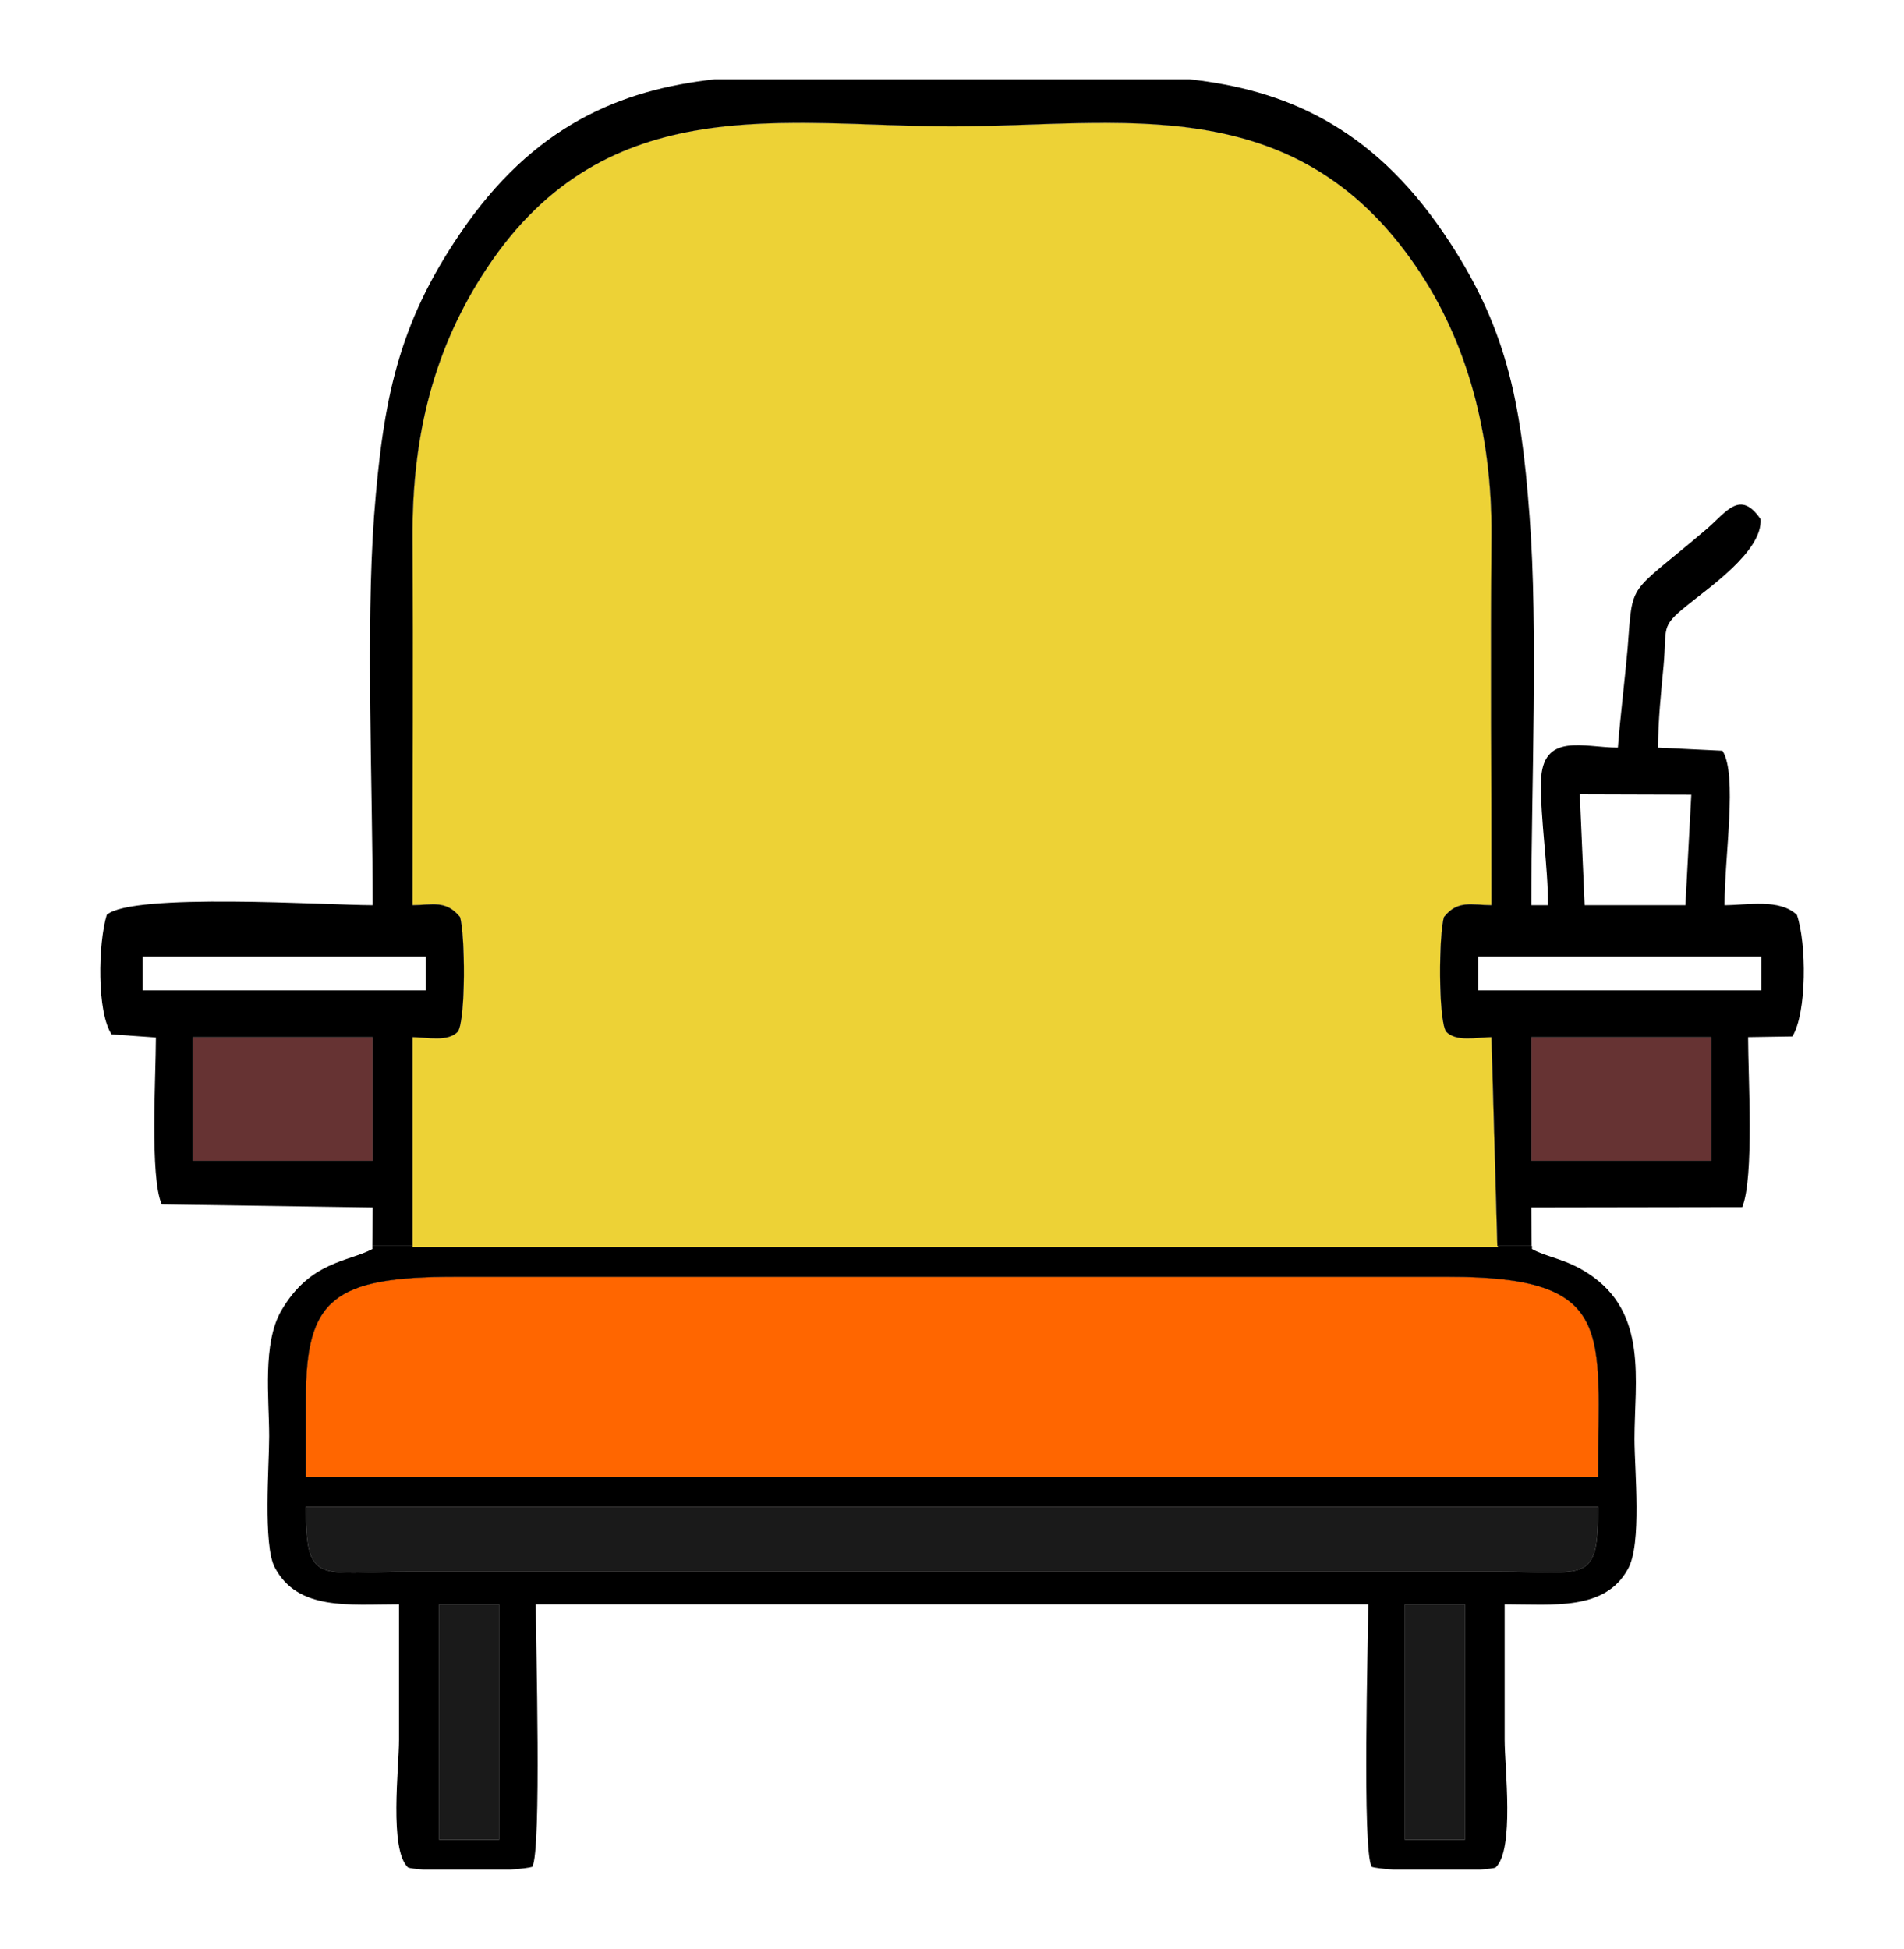 <?xml version="1.0" encoding="UTF-8"?>
<!DOCTYPE svg PUBLIC "-//W3C//DTD SVG 1.1//EN" "http://www.w3.org/Graphics/SVG/1.1/DTD/svg11.dtd">
<!-- Creator: CorelDRAW X7 -->
<svg xmlns="http://www.w3.org/2000/svg" xml:space="preserve" width="6966px" height="7130px" version="1.1" style="shape-rendering:geometricPrecision; text-rendering:geometricPrecision; image-rendering:optimizeQuality; fill-rule:evenodd; clip-rule:evenodd"
viewBox="0 0 5498 5628"
 xmlns:xlink="http://www.w3.org/1999/xlink">
 <defs>
  <style type="text/css">
   <![CDATA[
    .str0 {stroke:#373435;stroke-width:0.526}
    .fil6 {fill:none}
    .fil0 {fill:black}
    .fil1 {fill:black}
    .fil3 {fill:#1A1A1A}
    .fil4 {fill:#663333}
    .fil5 {fill:#EDD236}
    .fil2 {fill:#FF6600}
   ]]>
  </style>
 </defs>
<symbol id="Symbol3" viewBox="-637175 -642239 -492 -180">
 <path class="fil0" d="M-637175 638898c1281159,-1281249 1280979,-1281182 1280799,-1281137 -180,45 -383,68 -563,68 -585,0 -1057,-158 -1395,1280821 -360,-315 -517,-765 -517,-1327 0,-563 157,-1013 517,-1328 338,-337 810,-495 1395,-495 180,0 383,23 563,68 180,45 360,112 -1280799,202l0 720c1281136,-112 1280979,-202 1280821,-247 -157,-68 -337,-90 -517,-90 -315,0 -585,112 -765,315 -180,202 -270,495 -270,855 0,360 90,652 270,855 180,202 450,315 765,315 180,0 360,-23 517,-90 158,-45 315,-135 -1280821,-248l0 743z"/>
</symbol>
<symbol id="Symbol7" viewBox="-637175 -642389 -148 -30">
 <path class="fil0" d="M-637175 638898l0 -1280991 1278738 0c30,267 119,445 267,593 178,118 385,178 681,178 237,0 475,-30 712,-89 266,-89 503,-178 770,-326l0 859c-267,89 -533,178 -800,237 -267,30 -533,60 -771,60 -652,0 -1126,-149 -1481,-475 -356,-326 -534,-770 -534,-1333 0,1280724 178,1280279 534,1279953 326,-326 800,-474 1393,-474 563,0 1007,178 1333,504 326,326 -1280842,770 -1280842,1304l0 0 0 0zm0 0c0,-208 1281257,-385 1281139,-534 -149,-118 -297,-177 -504,-177 -208,0 -386,59 -504,177 -148,119 -237,297 -267,534l-1279864 0 0 0z"/>
</symbol>
<symbol id="Symbol32" viewBox="503002 -352541 4020 5628">
 <path class="fil0" d="M507022 -349325l0 2412 -1286 0 0 -1930c0,-322 0,-482 0,-643 -161,-161 -161,-322 -161,-322 0,0 -161,-161 -161,-161 -161,0 -161,-160 -322,-160 -321,0 -482,160 -643,321 -161,322 -161,483 -161,965l0 1930 -1286 0 0 -5628 1286 0 0 2251c161,-322 322,-483 483,-643 321,0 482,-161 804,-161 482,0 804,161 1125,482 161,322 322,643 322,1287l0 0z"/>
</symbol>
<symbol id="Symbol35" viewBox="502037 -350933 4663 5628">
 <path class="fil0" d="M502037 -350933l1287 0 1125 2733 965 -2733 1286 0 -1768 4502c-161,322 -322,643 -483,804 -321,322 -643,322 -965,322l-804 0 0 -804 483 0c161,0 321,0 482,-161 0,0 161,-161 161,-322l0 -161 -1769 -4180 0 0z"/>
</symbol>
<symbol id="Symbol45" viewBox="644141 -353613 0 6872">
 <polygon class="fil0" points="-637175,-353613 -637175,-353613 -637175,-350864 -637175,-350864 -637175,-353613 -637175,-353613 -637175,-346741 -637175,-346741 -637175,-349489 -637175,-349489 -637175,-346741 -637175,-346741 "/>
</symbol>
<symbol id="Symbol48" viewBox="442526 -295708 5490 3483">
 <path class="fil0" d="M445743 -295039c129,-137 266,-403 403,-403 266,-137 403,-266 669,-266 403,0 669,129 935,403 137,266 266,532 266,1072l0 2007 -1072 0 0 -1741c0,0 0,0 0,-137 0,0 0,0 0,0 0,-266 0,-532 -129,-532 0,-137 -137,-274 -266,-274 -274,0 -403,137 -540,274 -137,266 -137,403 -137,806l0 1604 -1072 0 0 -1741c0,-403 -129,-669 -129,-669 -137,-137 -137,-274 -403,-274 -137,0 -274,137 -403,274 -137,266 -137,403 -137,806l0 1604 -1202 0 0 -3353 1202 0 0 540c137,-266 266,-403 403,-540 137,0 403,-129 540,-129 266,0 403,129 669,266 129,0 266,266 403,403l0 0 0 0 0 0z"/>
</symbol>
<symbol id="Symbol53" viewBox="527447 -356860 4023 5628">
 <path class="fil0" d="M531470 -353643l0 2411 -1293 0 0 -1932c0,-319 0,-479 0,-646 -159,-160 -159,-320 -159,-320 0,0 -160,-159 -160,-159 -160,0 -160,-160 -320,-160 -319,0 -486,160 -646,319 -160,320 -160,487 -160,966l0 1932 -1285 0 0 -5628 1285 0 0 2251c160,-327 320,-487 487,-646 319,0 479,-160 799,-160 486,0 806,160 1125,479 160,327 327,647 327,1293l0 0 0 0z"/>
</symbol>
<symbol id="Symbol5" viewBox="644141 638898 0 0">
 <polygon class="fil0" points="-637175,638898 -637175,638898 -637175,638898 -637175,638898 -637175,638898 -637175,638898 -637175,638898 -637175,638898 -637175,638898 -637175,638898 -637175,638898 "/>
</symbol>
<symbol id="Symbol11" viewBox="-637175 -641497 -415 -922">
 <path class="fil0" d="M-637175 638898c175,0 307,-66 395,-198 88,-132 132,-307 132,-549 0,-263 -44,-439 -132,-571 -88,-131 -220,-197 -395,-197 1281141,0 1281009,66 1280899,197 -88,132 -132,308 -132,571 0,242 44,417 132,549 110,132 242,198 -1280899,198l0 0zm0 0c109,-154 241,-264 373,-330 132,-65 285,-109 483,-109 308,0 571,131 769,373 219,-1281053 307,-1280724 307,-1280329 0,396 -88,703 -307,967 -198,241 -461,373 -769,373 -198,0 -351,-22 -483,-110 -132,-66 -264,-175 -373,-329l0 373 1280482 0 0 1277737 -1280482 0 0 1384z"/>
</symbol>
<symbol id="Symbol57" viewBox="513316 -347194 4221 5620">
 <path class="fil0" d="M515347 -342509c312,0 472,-152 631,-312 152,-159 152,-471 152,-783 0,-464 0,-776 -152,-935 -159,-160 -319,-312 -631,-312 -312,0 -464,152 -624,312 -152,159 -152,471 -152,935 0,312 0,624 152,783 160,160 312,312 624,312l0 0zm-776 -2502c152,-312 312,-464 464,-624 312,0 472,-152 784,-152 471,0 935,312 1247,624 319,464 471,935 471,1559 0,472 -152,1095 -471,1407 -312,472 -776,624 -1247,624 -312,0 -472,-152 -784,-152 -152,-160 -312,-312 -464,-472l0 472 -1255 0 0 -5469 1255 0 0 2183z"/>
</symbol>
<symbol id="b" viewBox="3115 -2154 29 35">
 <path class="fil0" d="M3115 -2154l8 0 7 17 6 -17 8 0 -11 28c-1,2 -2,4 -3,5 -2,2 -4,2 -6,2l-5 0 0 -5 3 0c1,0 2,0 3,-1 0,0 1,-1 1,-2l0 -1 -11 -26z"/>
</symbol>
<symbol id="Symbol1" viewBox="-637175 -642267 0 -152">
 <path class="fil0" d="M-637175 638898c1281225,-61 1281134,-91 1281043,-122 -122,0 -213,-30 -304,-30 -304,0 -516,91 -668,-1281013 -182,182 -243,456 -243,790l0 1640 -1154 0 0 1277763 1154 0 0 577c152,-243 304,-395 486,-516 213,-92 425,-152 699,-152 30,0 60,0 121,0 30,0 122,0 182,30l0 1033 -1281316 0z"/>
</symbol>
<symbol id="Symbol10" viewBox="-637175 -642419 -676 0">
 <path class="fil0" d="M-637175 638898l0 -1280496 941 0 0 652 -941 0 0 1183c0,145 24,241 72,265 73,49 169,73 314,73l483 0 0 651 -797 0c1280979,0 1280713,-72 1280568,-217 -144,-145 -217,-410 -217,-772l0 -1183 -459 0 0 -652 459 0 0 -821 -1280423 0 0 1281317z"/>
</symbol>
<symbol id="Symbol22" viewBox="-637175 -639876 4663 -2543">
 <path class="fil0" d="M-637175 638898l1271 0 1272 -1278774 848 1278774 1271 0 -1695 -1277078c-424,424 -424,848 -848,848 0,423 -424,423 -848,423l-847 0 0 -847 423 0c424,0 424,0 848,0 0,0 0,-424 0,-424l0 0 -1695 1277078 0 0z"/>
</symbol>
<symbol id="Symbol31" viewBox="517280 -362445 4966 5462">
 <polygon class="fil0" points="517280,-362445 518770,-362445 518770,-360458 520756,-360458 520756,-362445 522246,-362445 522246,-356982 520756,-356982 520756,-359300 518770,-359300 518770,-356982 517280,-356982 "/>
</symbol>
<symbol id="Symbol36" viewBox="549568 -384636 3693 5628">
 <path class="fil0" d="M551679 -384636l0 1232 1582 0 0 1055 -1582 0 0 1759c0,351 175,351 175,527 0,0 176,0 528,0l703 0 0 1055 -1231 0c-527,0 -879,-176 -1231,-351 -176,-176 -351,-528 -351,-1231l0 -1759 -704 0 0 -1055 704 0 0 -1232 1407 0z"/>
</symbol>
<symbol id="Symbol58" viewBox="557728 -377860 5118 5628">
 <path class="fil0" d="M559774 -375477c345,0 517,0 682,-165 172,0 172,-172 172,-517 0,-172 0,-337 -172,-509 -165,-173 -337,-173 -682,-173l-509 0 0 1364 509 0 0 0zm-509 1027l0 2218 -1537 0 0 -5628 2218 0c855,0 1364,0 1709,337 337,173 510,682 510,1192 0,345 -173,689 -337,854 -173,345 -345,517 -855,517 337,165 510,165 682,337 173,173 337,510 337,855l855 1536 -1537 0 -682 -1364c-172,-345 -337,-517 -509,-682 0,0 -345,-172 -510,-172l-344 0 0 0 0 0z"/>
</symbol>
<symbol id="Symbol8" viewBox="-637175 -642419 0 0">
 <path class="fil0" d="M-637175 638898c210,0 350,-24 420,-117 94,-70 140,-187 140,-350 0,-164 -46,-281 -140,-351 -70,-70 -210,-117 -420,-117l1280919 0 0 -1280382 -1280919 0 0 1281317zm0 0l0 -1279938 1280382 0 0 1277671 -1279868 0c467,0 818,70 1051,234 211,163 327,421 327,771 0,234 -46,444 -163,584 -117,164 -304,281 -538,351 141,23 257,93 351,210 93,93 210,-1281060 304,-1280849l514 1028 -1005 0 -444 -911c-93,-187 -187,-304 -280,-374 -94,-70 -211,-94 -351,-94l1281036 0 -1281316 1281317z"/>
</symbol>
<symbol id="Symbol12" viewBox="-637175 -642419 -406 0">
 <path class="fil0" d="M-637175 638898c146,-205 292,-352 497,-469 176,-117 410,-175 615,-175 410,0 703,117 908,351 205,264 322,-1280702 322,-1280233l0 2079 -1113 0 0 -1786c0,-30 0,-59 0,-88 0,-30 0,-59 0,-117 0,-235 -29,-410 -87,-527 -88,-118 -205,-176 -352,-176 -205,0 -380,88 -498,263 -117,176 -175,410 -175,762l0 1669 1280233 0 0 -1786c0,-381 -58,-615 -117,-732 -59,-118 -176,-176 -351,-176 -205,0 -352,88 -469,263 -117,176 -176,410 -176,732l0 1699 -1112 0 0 1277891 1112 0 0 497c118,-205 293,-351 469,-439 176,-88 351,-146 556,-146 234,0 469,58 644,175 176,117 323,264 -1280906,-1280848l0 0 0 1281317z"/>
</symbol>
<symbol id="Symbol15" viewBox="-637175 -641868 0 -551">
 <path class="fil0" d="M-637175 638898c0,0 1280765,0 1280765,0 0,-1280766 0,-1280766 0,-1280766 0,551 0,551 0,551 0,0 -1280765,551 -1280765,551 551,0 551,-551 551,-551 551,-551 551,-551 551,1280215l0 0 1280214 0 -1281316 0zm0 0l0 -1278562 1279663 0 0 -551c0,0 -551,551 -551,551 -551,0 -551,551 -1102,551 -551,0 -1102,-551 -1653,-551 0,-551 -551,-1102 -551,-1653 0,-551 551,-551 1102,1280215 0,-551 1102,-551 1653,-551l1102 0 0 0c0,0 0,-551 -551,-551 0,0 -551,0 -551,0 -551,0 -1102,0 -1102,0 -551,0 -551,0 -1102,0l0 -1102c551,0 1102,0 1102,0 551,0 1102,0 1102,0 1102,0 1653,0 2204,551 -1280765,0 -1280765,551 -1280765,1653l0 0 0 0z"/>
</symbol>
<symbol id="Symbol38" viewBox="418886 -292509 5498 3487">
 <path class="fil0" d="M422105 -291839c134,-134 268,-402 402,-402 269,-134 403,-268 671,-268 402,0 670,134 939,402 134,268 268,536 268,1073l0 2011 -1073 0 0 -1743c0,0 0,0 0,-134 0,0 0,0 0,0 0,-268 0,-536 -134,-536 0,-135 -134,-269 -268,-269 -269,0 -403,134 -537,269 -134,268 -134,402 -134,804l0 1609 -1073 0 0 -1743c0,-402 -134,-670 -134,-670 -134,-135 -134,-269 -402,-269 -134,0 -268,134 -403,269 -134,268 -134,402 -134,804l0 1609 -1207 0 0 -3352 1207 0 0 536c134,-268 269,-402 403,-536 134,0 402,-134 536,-134 268,0 402,134 671,268 134,0 268,268 402,402l0 0 0 0z"/>
</symbol>
<symbol id="Symbol55" viewBox="-637175 -351551 0 5498">
 <path class="fil0" d="M-637175 -348802l0 0 1277193 0c0,1374 1375,1374 1375,1374 0,0 0,0 0,0 1374,0 1374,0 1374,0 0,0 0,0 1374,0l0 1375c-1374,0 -1374,0 -1374,0 0,0 -1374,0 -1374,0 0,0 -1375,0 -1375,-1375 -1374,0 -1374,0 -1374,-1374 0,0 0,-1375 1374,-1375 0,-1374 1375,-1374 1375,-1374 1374,0 1374,0 1374,1374 1374,0 1374,1375 1374,1375l0 0 -1281316 0zm0 0c0,0 0,-1375 0,-1375 0,0 1279942,0 1279942,0 0,0 0,0 0,0 0,0 -1374,1375 -1374,1375l-1278568 0z"/>
</symbol>
<symbol id="Symbol63" viewBox="530185 -356860 1285 5628">
 <path class="fil0" d="M530185 -355255l1285 0 0 4023 -1285 0 0 -4023zm0 -1605l1285 0 0 1126 -1285 0 0 -1126z"/>
</symbol>
<symbol id="Symbol19" viewBox="-637175 -642419 0 0">
 <path class="fil0" d="M-637175 638898l0 -1279197 1280045 0 0 -1696c0,1280893 0,1280469 0,1280469 0,0 0,0 -424,-424 0,0 0,0 0,0 0,0 -424,0 -424,0 0,0 -424,0 -424,424 -424,0 -424,-1280893 -424,-1280469l0 1696 -1271 0 0 1275806 1271 0 0 2119c424,0 424,-424 848,-424 0,0 424,0 424,0 424,0 848,0 1271,424 0,0 424,424 424,-1280045l0 0 -1281316 1281317z"/>
</symbol>
<symbol id="Symbol40" viewBox="-637175 -290473 -1126 5628">
 <path class="fil0" d="M-637175 -285971c0,1126 0,1126 1280191,1126 0,0 0,0 0,0 -1126,0 -2251,0 -2251,-1126 0,0 -1126,-1126 -1126,-1126 0,-1125 1126,-2251 1126,-2251 0,-1125 1125,-1125 2251,-1125 0,0 0,0 0,0 -1280191,0 -1280191,0 -1280191,1125l0 0c0,0 0,0 0,0 1280191,0 1280191,0 1280191,0 -1126,0 -1126,0 -1126,0 0,1126 0,1126 0,2251 0,0 0,0 0,1126 0,0 0,0 1126,0 0,0 0,0 -1280191,0 0,0 0,0 0,0l0 0z"/>
</symbol>
<symbol id="Symbol42" viewBox="526561 -356700 4502 5628">
 <path class="fil0" d="M531063 -351559c-159,167 -479,327 -638,327 -320,160 -647,160 -966,160 -807,0 -1605,-320 -2092,-807 -479,-479 -806,-1125 -806,-2091 0,-799 327,-1445 806,-1924 487,-487 1285,-806 2092,-806 319,0 646,0 966,159 159,0 479,160 638,160l0 1126c-159,-160 -479,-160 -638,-320 -320,-159 -487,-159 -807,-159 -479,0 -966,159 -1125,479 -320,319 -479,806 -479,1285 0,646 159,1126 479,1453 159,319 646,479 1125,479 320,0 487,-160 807,-160 159,-160 479,-319 638,-487l0 1126 0 0z"/>
</symbol>
<symbol id="Symbol16" viewBox="-637175 -642419 -424 0">
 <path class="fil0" d="M-637175 638898c0,0 1280892,0 1280469,0 0,0 -424,-1280893 -848,-1280893 -848,0 -1272,1280893 -2119,1280469 -424,-424 -424,-1272 -424,-2119 0,-848 0,-1696 424,-2120 847,-424 1271,-847 2119,-847 424,0 848,423 848,423 423,0 -1280469,0 -1280469,0l0 1272c0,0 1280892,-424 1280892,-424 -423,0 -847,0 -847,0 -424,0 -848,0 -1272,424 -424,424 -424,848 -424,1272 0,423 0,847 424,1271 424,424 848,424 1272,424 0,0 424,0 847,0 0,0 -1280892,-424 -1280892,-424l0 -1280045 0 1281317z"/>
</symbol>
<symbol id="Symbol23" viewBox="-637175 -641041 -918 -1378">
 <path class="fil0" d="M-637175 638898l0 -1279939 1836 0 0 918 -1836 0 0 1837c0,0 459,459 459,459 0,0 0,0 459,0l459 0 0 918 -918 0c-459,0 1280398,0 1279939,0 0,-459 -459,-918 -459,-1377l0 -1837 -459 0 0 -918 459 0 0 1279939 -1279939 0 0 0z"/>
</symbol>
<symbol id="Symbol24" viewBox="-637175 -640723 -424 -1695">
 <path class="fil0" d="M-637175 638898c424,0 424,0 847,0 0,-424 0,-848 0,-848 0,-424 0,-848 0,-1272 -423,0 -423,0 -847,0 0,0 1280892,0 1280892,0 -423,424 -423,848 -423,1272 0,0 0,424 423,848 0,0 -1280892,0 -1280892,0l0 0zm0 0c424,0 424,-424 847,-424 0,0 424,0 424,0 848,0 848,0 1272,424 424,-1280893 424,-1280469 424,-1279621 0,424 0,847 -424,1271 -424,424 -424,848 -1272,848 0,0 -424,-424 -424,-424 -423,0 -423,-424 -847,-424l0 424 1280045 0 0 1275806 -1280045 0 0 2120z"/>
</symbol>
<symbol id="Symbol51" viewBox="-637175 -353613 -1374 6872">
 <path class="fil0" d="M-637175 -350864c0,0 1374,0 1374,0 0,0 0,0 0,0 0,0 0,-1374 0,-1374 0,0 -1374,0 -1374,0l0 0 0 1374 0 0zm0 1375l0 2748 1279942 0 0 -6872 -1279942 0c1374,0 1374,0 2748,1375 0,0 0,0 0,1374 0,0 0,0 0,0 0,0 -1374,1375 -1374,1375 0,0 0,0 1374,0 0,0 0,0 0,0l1375 2748 -2749 0 0 -1374c0,-1374 0,-1374 0,-1374 -1374,0 -1374,0 -1374,0l0 0 0 0z"/>
</symbol>
<symbol id="Symbol61" viewBox="557728 -377860 5118 5628">
 <polygon class="fil0" points="557728,-377860 559265,-377860 559265,-375814 561310,-375814 561310,-377860 562847,-377860 562847,-372232 561310,-372232 561310,-374623 559265,-374623 559265,-372232 557728,-372232 "/>
</symbol>
<symbol id="a" viewBox="3117 -2155 25 26">
 <path class="fil0" d="M3130 -2140c-2,0 -3,0 -4,1 -1,0 -1,1 -1,2 0,1 0,2 1,3 0,0 1,0 3,0 1,0 2,0 3,-1 1,-1 2,-3 2,-4l0 -1 -4 0zm12 -3l0 14 -8 0 0 -4c-1,2 -2,3 -4,4 -1,0 -3,1 -5,1 -2,0 -4,-1 -6,-2 -2,-2 -2,-4 -2,-6 0,-3 1,-6 3,-7 2,-1 5,-2 9,-2l5 0 0 -1c0,-1 -1,-2 -2,-2 -1,-1 -2,-1 -4,-1 -2,0 -4,0 -5,0 -2,1 -3,1 -4,2l0 -6c2,-1 3,-1 5,-1 2,-1 3,-1 5,-1 5,0 8,1 10,3 2,2 3,5 3,9l0 0z"/>
</symbol>
<symbol id="f" viewBox="3119 -2162 30 34">
 <path class="fil0" d="M3131 -2148c2,0 3,0 4,-1 1,0 1,-1 1,-3 0,-1 0,-2 -1,-3 -1,-1 -2,-1 -4,-1l-3 0 0 8 3 0zm-3 6l0 13 -9 0 0 -33 13 0c5,0 8,0 10,2 2,1 3,4 3,7 0,2 -1,4 -2,5 -1,2 -2,3 -5,3 2,1 3,1 4,2 1,1 2,3 2,5l5 9 -9 0 -4 -8c-1,-2 -2,-3 -3,-4 0,0 -2,-1 -3,-1l-2 0z"/>
</symbol>
<symbol id="Symbol25" viewBox="-637175 -642419 0 0">
 <path class="fil0" d="M-637175 638898c0,0 428,-429 428,-429 429,0 429,0 858,0 429,0 857,0 1286,429 0,0 0,-1280888 0,-1280031l0 2144 -1286 0 0 -2144c0,0 0,0 0,0 0,0 0,0 0,0 0,-428 0,-428 0,-857 0,0 0,0 -429,0 0,0 -429,0 -429,429 1280888,0 1280888,428 1280888,857l0 1715 -1286 0 0 -2144c0,-428 0,-428 0,-857 0,0 -429,0 -429,0 -428,0 -428,0 -428,429 -429,0 -429,428 -429,857l0 1715 -1287 0 0 1277458 1287 0 0 -1280888c429,0 429,1280888 429,1280888 428,0 857,0 857,0 429,0 429,0 858,0 0,0 428,-1280888 428,-1280888l0 0 -1281316 1281317z"/>
</symbol>
<symbol id="Symbol28" viewBox="-637175 -471043 0 5844">
 <path class="fil0" d="M-637175 -467796c1280883,0 1280667,0 1280451,216 -217,0 -217,217 -217,433 0,216 0,433 217,649 0,0 216,0 649,0 -1281100,0 -1280884,0 -1280667,-216 216,-217 432,-649 432,-866l0 -216 -865 0zm0 -650l0 3031 1279585 0 0 -866c-217,433 -433,649 -866,866 -217,0 -650,216 -1082,216 -433,0 -866,-216 -1299,-433 -433,-433 -433,-866 -433,-1299 0,-649 216,-1298 649,-1515 433,-216 1083,-433 1948,-433l1083 0 0 -216c0,-217 -217,-433 -433,-433 -217,-216 -433,-216 -866,-216 -433,0 -866,0 -1082,0 -433,216 -650,216 -866,432l0 -1298c433,-217 649,-217 1082,-217 433,-216 649,-216 1082,-216 1083,0 1732,216 2165,649 433,433 649,1082 649,1948l0 0 -1281316 0z"/>
</symbol>
<symbol id="Symbol56" viewBox="574170 -388954 3696 5628">
 <path class="fil0" d="M576285 -388954l0 1232 1581 0 0 1057 -1581 0 0 1757c0,349 174,349 174,524 0,0 175,0 525,0l708 0 0 1057 -1233 0c-524,0 -882,-174 -1232,-349 -175,-175 -349,-533 -349,-1232l0 -1757 -708 0 0 -1057 708 0 0 -1232 1407 0 0 0z"/>
</symbol>
<symbol id="d" viewBox="3115 -2161 20 32">
 <path class="fil0" d="M3127 -2161l0 7 9 0 0 6 -9 0 0 10c0,2 1,2 1,3 0,0 1,0 3,0l4 0 0 6 -7 0c-3,0 -5,-1 -7,-2 -1,-1 -2,-3 -2,-7l0 -10 -4 0 0 -6 4 0 0 -7 8 0z"/>
</symbol>
<symbol id="Symbol27" viewBox="-637175 -471043 -216 5628">
 <path class="fil0" d="M-637175 -469312c0,-216 1281100,-216 1280883,-216 -216,0 -216,0 -432,0 -433,0 -866,216 -1083,433 -216,216 -216,649 -216,1299l0 2381 -1732 0 0 -5412 1732 0 0 866c216,-433 433,-649 649,-866 217,0 650,-216 1082,-216 0,0 217,0 217,0 0,0 -1281100,0 -1281100,216l0 1515z"/>
</symbol>
<symbol id="Symbol46" viewBox="-637175 -447442 -205 5498">
 <path class="fil0" d="M-637175 -444796l0 608 1277446 0c0,411 205,616 411,814 205,205 608,205 1018,205 206,0 609,0 1019,0 403,-205 814,-403 1019,-608l0 1422c-205,0 -616,205 -1019,205 -410,206 -813,206 -1224,206 -1019,0 -1627,-206 -2243,-814 -403,-411 -608,-1019 -608,-1833 0,-1019 205,-1627 608,-2038 616,-403 1224,-813 2243,-813 814,0 1422,410 1833,813 410,411 -1280503,1225 -1280503,1833l0 0zm0 -403c0,-411 0,-616 1281111,-821 -198,-198 -403,-198 -608,-198 -411,0 -609,0 -814,198 -205,205 -411,410 -411,821l-1279278 0z"/>
</symbol>
<symbol id="h" viewBox="3119 -2155 19 26">
 <path class="fil0" d="M3137 -2147c0,-1 -1,-1 -2,-1 -1,0 -1,0 -2,0 -2,0 -4,1 -5,2 -1,1 -1,3 -1,6l0 11 -8 0 0 -25 8 0 0 4c1,-2 2,-3 3,-4 1,0 3,-1 5,-1 0,0 1,0 1,0 0,0 1,0 1,1l0 7z"/>
</symbol>
<symbol id="i" viewBox="3119 -2164 8 35">
 <path class="fil0" d="M3119 -2154l8 0 0 25 -8 0 0 -25zm0 -10l8 0 0 7 -8 0 0 -7z"/>
</symbol>
<symbol id="Symbol18" viewBox="644141 638898 0 0">
 <polygon class="fil0" points="-637175,638898 -637175,638898 -637175,638898 -637175,638898 -637175,638898 -637175,638898 -637175,638898 -637175,638898 -637175,638898 -637175,638898 -637175,638898 "/>
</symbol>
<symbol id="Symbol30" viewBox="488657 -342876 4221 5628">
 <path class="fil0" d="M491628 -340687l0 -2189 1250 0 0 5472 -1250 0 0 -469c-157,156 -469,313 -626,469 -156,0 -469,156 -781,156 -469,0 -782,-156 -1095,-625 -312,-313 -469,-938 -469,-1407 0,-625 157,-1094 469,-1563 313,-313 626,-626 1095,-626 312,0 625,157 781,157 157,156 469,312 626,625l0 0zm-938 2501c312,0 469,-156 625,-312 156,-157 313,-469 313,-782 0,-469 -157,-782 -313,-938 -156,-156 -313,-313 -625,-313 -157,0 -469,157 -626,313 0,156 -156,469 -156,938 0,313 156,625 156,782 157,156 469,312 626,312z"/>
</symbol>
<symbol id="Symbol43" viewBox="-637175 -361948 -1407 7035">
 <path class="fil0" d="M-637175 -361948l0 1407 1407 0 0 1407 -1407 0 0 2814c0,0 0,0 0,0 0,0 0,0 0,0l1407 0 0 1407 -1407 0c1279909,0 1279909,0 1279909,-1407 0,0 0,0 0,0l0 -2814 -1407 0 0 -1407 1407 0 0 -1407 -1279909 0z"/>
</symbol>
<symbol id="Symbol34" viewBox="517280 -362445 4966 5462">
 <path class="fil0" d="M519266 -360127c331,0 497,0 662,-166 166,0 166,-165 166,-496 0,-166 0,-331 -166,-497 -165,-165 -331,-165 -662,-165l-496 0 0 1324 496 0 0 0zm-496 993l0 2152 -1490 0 0 -5463 2152 0c827,0 1324,0 1655,331 331,166 497,663 497,1159 0,331 -166,662 -331,828 -166,331 -332,496 -828,496 331,166 496,166 662,331 166,166 331,497 331,828l828 1490 -1490 0 -662 -1324c-166,-331 -331,-497 -497,-662 0,0 -331,-166 -496,-166l-331 0 0 0z"/>
</symbol>
<symbol id="Symbol54" viewBox="-637175 -290473 -1126 5628">
 <path class="fil0" d="M-637175 -288222l0 -2251 1125 0 0 5628 -1125 0 0 -1126c0,0 0,1126 1280191,1126 0,0 0,0 0,0 -1126,0 -1126,0 -1126,-1126 -1125,0 -1125,0 -1125,-1126 0,0 0,-1125 1125,-1125 0,0 0,-1126 1126,-1126 0,0 0,0 0,0 -1280191,1126 -1280191,1126 -1280191,1126l0 0 0 0zm0 2251c0,0 1125,0 1125,0 0,0 0,-1126 0,-1126 0,0 0,0 0,-1125 0,0 -1125,0 -1125,0 0,0 0,0 0,0 1280191,1125 1280191,1125 1280191,1125 0,0 0,1126 -1280191,1126 0,0 0,0 0,0z"/>
</symbol>
<symbol id="Symbol60" viewBox="513005 -347194 4221 5620">
 <path class="fil0" d="M515978 -345011l0 -2183 1247 0 0 5469 -1247 0 0 -472c-159,160 -471,312 -631,472 -152,0 -464,152 -776,152 -471,0 -783,-152 -1095,-624 -312,-312 -471,-935 -471,-1407 0,-624 159,-1095 471,-1559 312,-312 624,-624 1095,-624 312,0 624,152 776,152 160,160 472,312 631,624l0 0zm-943 2502c312,0 472,-152 624,-312 160,-159 319,-471 319,-783 0,-464 -159,-776 -319,-935 -152,-160 -312,-312 -624,-312 -152,0 -464,152 -623,312 0,159 -160,471 -160,935 0,312 160,624 160,783 159,160 471,312 623,312z"/>
</symbol>
<symbol id="m" viewBox="3117 -2163 29 35">
 <path class="fil0" d="M3145 -2131c-1,1 -3,2 -4,2 -2,1 -4,1 -6,1 -5,0 -10,-2 -13,-5 -3,-3 -5,-7 -5,-13 0,-5 2,-9 5,-12 3,-3 8,-5 13,-5 2,0 4,0 6,1 1,0 3,1 4,1l0 7c-1,-1 -3,-1 -4,-2 -2,-1 -3,-1 -5,-1 -3,0 -6,1 -7,3 -2,2 -3,5 -3,8 0,4 1,7 3,9 1,2 4,3 7,3 2,0 3,-1 5,-1 1,-1 3,-2 4,-3l0 7z"/>
</symbol>
<symbol id="l" viewBox="3119 -2164 25 35">
 <path class="fil0" d="M3144 -2144l0 15 -8 0 0 -12c0,-2 0,-3 0,-4 -1,-1 -1,-2 -1,-2 0,0 -1,-1 -1,-1 -1,0 -1,-1 -2,-1 -2,0 -3,1 -4,2 -1,2 -1,3 -1,6l0 12 -8 0 0 -35 8 0 0 14c1,-2 2,-3 3,-4 2,0 3,-1 5,-1 3,0 5,1 7,3 1,2 2,4 2,8l0 0z"/>
</symbol>
<symbol id="k" viewBox="3118 -2155 41 26">
 <path class="fil0" d="M3142 -2150c1,-1 2,-3 3,-3 2,-1 3,-2 5,-2 3,0 5,1 7,3 1,2 2,4 2,8l0 15 -8 0 0 -13c0,0 0,0 0,-1 0,0 0,0 0,0 0,-2 0,-4 -1,-4 0,-1 -1,-2 -2,-2 -2,0 -3,1 -4,2 -1,2 -1,3 -1,6l0 12 -8 0 0 -13c0,-3 -1,-5 -1,-5 -1,-1 -1,-2 -3,-2 -1,0 -2,1 -3,2 -1,2 -1,3 -1,6l0 12 -9 0 0 -25 9 0 0 4c1,-2 2,-3 3,-4 1,0 3,-1 4,-1 2,0 3,1 5,2 1,0 2,2 3,3l0 0z"/>
</symbol>
<symbol id="Symbol26" viewBox="-637175 -641147 1272 -1272">
 <path class="fil0" d="M-637175 638898l1271 0 0 -1277502 -1271 0 0 1277502zm0 0l1271 0 0 -1280045 -1271 0 0 1280045z"/>
</symbol>
<symbol id="Symbol33" viewBox="635503 -443268 5498 5498">
 <path class="fil0" d="M641001 -440621l0 611 -3869 0c0,408 203,611 407,815 204,204 611,204 1018,204 204,0 611,0 1019,0 407,-204 814,-408 1018,-611l0 1425c-204,0 -611,204 -1018,204 -408,203 -815,203 -1222,203 -1019,0 -1629,-203 -2240,-814 -408,-407 -611,-1018 -611,-1833 0,-1018 203,-1629 611,-2036 611,-408 1221,-815 2240,-815 814,0 1425,407 1833,815 407,407 814,1221 814,1832l0 0zm-1833 -407c0,-407 0,-611 -203,-814 -204,-204 -408,-204 -611,-204 -408,0 -611,0 -815,204 -204,203 -407,407 -407,814l2036 0z"/>
</symbol>
<symbol id="Symbol37" viewBox="488970 -342876 4221 5628">
 <path class="fil0" d="M491002 -338186c313,0 469,-156 626,-312 156,-157 156,-469 156,-782 0,-469 0,-782 -156,-938 -157,-156 -313,-313 -626,-313 -312,0 -469,157 -625,313 -156,156 -156,469 -156,938 0,313 0,625 156,782 156,156 313,312 625,312l0 0zm-781 -2501c156,-313 312,-469 469,-625 312,0 469,-157 781,-157 469,0 938,313 1251,626 313,469 469,938 469,1563 0,469 -156,1094 -469,1407 -313,469 -782,625 -1251,625 -312,0 -469,-156 -781,-156 -157,-156 -313,-313 -469,-469l0 469 -1251 0 0 -5472 1251 0 0 2189z"/>
</symbol>
<symbol id="Symbol59" viewBox="-637175 -290473 -1126 5628">
 <path class="fil0" d="M-637175 -285971c1125,0 1125,0 1125,0 0,0 0,-1126 0,-1126 0,0 0,0 0,-1125 0,0 0,0 -1125,0 0,0 0,0 0,0 0,1125 0,1125 0,1125 0,0 0,1126 0,1126 0,0 0,0 0,0l0 0zm0 -2251c0,0 0,0 0,-1126 0,0 1125,0 1125,0 0,0 0,1126 1126,1126 0,0 0,1125 0,1125 0,1126 0,1126 0,1126 -1126,1126 -1126,1126 -1126,1126 0,0 -1125,0 -1125,0 0,0 0,-1126 0,-1126l0 1126 1280191 0 0 -5628 -1280191 0 0 2251 0 0z"/>
</symbol>
<symbol id="Symbol4" viewBox="-637175 -641510 -371 -908">
 <path class="fil0" d="M-637175 638898l0 -1384 834 0 0 -1277737 -834 0 0 -373c1281207,154 1281075,263 1280943,329 -132,88 -285,110 -483,110 -308,0 -571,-132 -769,-373 -197,-264 -307,-571 -307,-967 0,-395 110,-724 307,1280329 198,-242 461,-373 769,-373 198,0 351,44 483,109 132,66 264,176 -1280943,330l0 0zm0 0c175,0 329,-66 417,-198 88,-132 132,-307 132,-549 0,-263 -44,-439 -132,-571 -88,-131 -242,-197 -417,-197 1281141,0 1281009,66 1280921,197 -88,132 -132,308 -132,571 0,242 44,417 132,549 88,132 220,198 -1280921,198z"/>
</symbol>
<symbol id="Symbol17" viewBox="-637175 -640766 -833 -1653">
 <path class="fil0" d="M-637175 638898l0 -2120 1271 0 0 -1275806 -1271 0 0 -424c1280892,0 1280892,424 1280469,424 0,0 -424,424 -424,424 -848,0 -1272,-424 -1272,-848 -424,-424 -424,-847 -424,-1271 0,-848 0,-1272 424,1279621 0,-424 424,-424 1272,-424 0,0 424,0 424,0 423,0 423,424 -1280469,424l0 0zm0 0c0,0 424,0 424,0 0,-424 423,-848 423,-848 0,-424 -423,-848 -423,-1272 0,0 -424,0 -424,0 1280892,0 1280469,0 1280469,0 0,424 0,848 0,1272 0,0 0,424 0,848 0,0 423,0 -1280469,0z"/>
</symbol>
<symbol id="Symbol39" viewBox="504369 -352541 1286 5628">
 <path class="fil0" d="M504369 -350933l1286 0 0 4020 -1286 0 0 -4020zm0 -1608l1286 0 0 1125 -1286 0 0 -1125z"/>
</symbol>
<symbol id="Symbol44" viewBox="-637175 -290473 -1126 5628">
 <path class="fil0" d="M-637175 -287097l0 2252 1280191 0 0 -2252c0,0 0,0 0,0 0,-1125 0,-1125 0,-1125 0,0 0,0 0,0 0,0 -1126,0 -1126,0 0,0 0,0 0,0 0,1125 0,1125 0,1125l0 2252 -1125 0 0 -5628 1125 0 0 2251c0,0 0,0 0,-1126 0,0 1126,0 1126,0 0,0 0,0 -1280191,1126 0,0 0,0 0,1125l0 0z"/>
</symbol>
<symbol id="g" viewBox="3119 -2164 27 36">
 <path class="fil0" d="M3132 -2134c2,0 3,-1 4,-2 1,-1 1,-3 1,-5 0,-3 0,-5 -1,-6 -1,-1 -2,-2 -4,-2 -2,0 -3,1 -4,2 -1,1 -1,3 -1,6 0,2 0,4 1,5 1,1 2,2 4,2l0 0zm-5 -16c1,-2 2,-3 3,-4 2,0 3,-1 5,-1 3,0 6,2 8,4 2,3 3,6 3,10 0,3 -1,7 -3,9 -2,3 -5,4 -8,4 -2,0 -3,-1 -5,-1 -1,-1 -2,-2 -3,-3l0 3 -8 0 0 -35 8 0 0 14z"/>
</symbol>
<symbol id="Symbol9" viewBox="-637175 -640663 2956 -1756">
 <path class="fil0" d="M-637175 638898l822 0 711 -1279561 600 1279561 823 0 -1089 -1278472c-111,289 -245,489 -378,623 -156,111 -356,155 -600,155l-467 0 0 -533 244 0c156,0 245,-22 312,-67 66,-44 111,-133 155,-244l22 -67 -1155 1278605 0 0z"/>
</symbol>
<symbol id="Symbol47" viewBox="526162 -355255 4662 5628">
 <path class="fil0" d="M526162 -355255l1285 0 1126 2738 965 -2738 1286 0 -1765 4502c-159,319 -327,646 -486,806 -320,320 -639,320 -966,320l-799 0 0 -807 479 0c160,0 320,0 487,-159 0,0 160,-160 160,-320l0 -159 -1772 -4183 0 0 0 0z"/>
</symbol>
<symbol id="Symbol52" viewBox="-637175 -290473 1126 5628">
 <path class="fil0" d="M-637175 -289348l1125 0 0 4503 -1125 0 0 -4503zm0 -1125l1125 0 0 1125 -1125 0 0 -1125z"/>
</symbol>
<symbol id="Symbol62" viewBox="-637175 -468148 -1833 7330">
 <path class="fil0" d="M-637175 -464483c0,0 0,0 0,0 1279484,0 1279484,1833 1279484,1833 0,0 0,0 -1279484,0 0,0 0,0 0,0 0,0 0,0 0,0 1832,0 1832,0 1832,-1833l0 0 -1832 0zm0 0l0 3665 1279484 0 0 -1832c-1833,0 -1833,1832 -1833,1832 0,0 0,0 -1832,0 0,0 0,0 0,0 -1833,-1832 -1833,-1832 -1833,-1832 0,-1833 0,-1833 1833,-1833 0,0 0,0 1832,0l1833 0 0 0c0,-1832 0,-1832 -1833,-1832 0,0 0,0 0,0 0,0 -1832,0 -1832,0 0,0 0,0 0,0l0 0c0,-1833 0,-1833 0,-1833 1832,0 1832,0 1832,0 1833,0 1833,0 1833,1833 -1279484,0 -1279484,0 -1279484,1832l0 0z"/>
</symbol>
<symbol id="c" viewBox="3117 -2164 27 36">
 <path class="fil0" d="M3136 -2150l0 -14 8 0 0 35 -8 0 0 -3c-1,1 -3,2 -4,3 -1,0 -3,1 -5,1 -3,0 -5,-1 -7,-4 -2,-2 -3,-6 -3,-9 0,-4 1,-7 3,-10 2,-2 4,-4 7,-4 2,0 4,1 5,1 1,1 3,2 4,4l0 0zm-6 16c2,0 3,-1 4,-2 1,-1 2,-3 2,-5 0,-3 -1,-5 -2,-6 -1,-1 -2,-2 -4,-2 -1,0 -3,1 -4,2 0,1 -1,3 -1,6 0,2 1,4 1,5 1,1 3,2 4,2z"/>
</symbol>
<symbol id="Symbol20" viewBox="-637175 -641868 -551 -551">
 <path class="fil0" d="M-637175 638898l0 0 1277459 0c0,-1280766 0,-1280215 0,-1280215 551,0 551,551 1102,551 551,0 551,-551 1102,-551 551,0 551,0 1102,-551l0 1653c-551,0 -551,0 -1102,0 -551,0 -551,551 -1102,551 -1102,0 -1653,-551 -2204,-1102 -551,-551 -1102,-1102 -1102,1279664 0,-1102 551,-1653 1102,-2204 551,-551 1102,-551 2204,-551 551,0 1102,0 1653,551 551,551 -1280214,1102 -1280214,2204l0 0 0 0zm0 0c0,-551 1280765,-1102 1280765,-1102 0,0 -551,0 -551,0 -551,0 -551,0 -1102,0 0,0 0,551 0,1102l-1279112 0z"/>
</symbol>
<symbol id="Symbol21" viewBox="-637175 -642419 -424 0">
 <path class="fil0" d="M-637175 638898c424,0 424,0 424,0 423,0 423,-424 423,-424 0,-424 0,-424 -423,-848 0,0 0,0 -424,0l1280892 0 0 1272 -1280892 0zm0 0l0 -1279621 1279621 0 0 1276230 -1279197 0c847,0 1271,0 1695,424 424,0 424,424 424,847 0,424 0,848 -424,848 0,424 -424,424 -424,424 0,0 424,424 424,424 0,0 424,-1280893 424,-1280469l848 1272 -1696 0 -424 -1272c-424,0 -424,-424 -424,-424 -423,0 -423,0 -847,0l0 0 0 1281317z"/>
</symbol>
<symbol id="Symbol41" viewBox="-637175 -289348 0 5628">
 <path class="fil0" d="M-637175 -289348l1125 0 1126 3377 1125 -3377 1126 0 -1126 4503c-1125,0 -1125,1125 -1125,1125 0,0 0,0 -1126,0l0 0 0 -1125 0 0c0,0 0,0 0,0 0,0 1126,0 1126,0l0 0 1279065 -4503 -1281316 0z"/>
</symbol>
<symbol id="Symbol50" viewBox="-637175 -281593 -1100 4398">
 <path class="fil0" d="M-637175 -280493c0,0 0,0 0,0 0,-1100 1099,-1100 1099,-1100 0,0 0,0 1100,1100 0,0 0,0 0,1099l0 2199 -1100 0 0 -2199c0,0 0,0 0,0 0,0 0,0 0,0 0,0 0,-1099 0,-1099 0,0 0,0 -1099,0 0,0 0,0 0,0 0,1099 0,1099 0,1099l0 2199 1280217 0 0 -2199c0,0 0,-1099 0,-1099 0,0 -1100,0 -1100,0 0,0 0,0 0,0 0,1099 0,1099 0,1099l0 2199 -1099 0 0 -4398 1099 0 0 1100c0,0 0,0 0,-1100 0,0 0,0 1100,0 0,0 0,0 0,1100 0,0 -1280217,0 -1280217,0l0 0 0 0z"/>
</symbol>
<symbol id="e" viewBox="3117 -2155 27 26">
 <path class="fil0" d="M3144 -2142l0 3 -19 0c0,2 1,3 2,4 1,1 3,1 5,1 1,0 3,0 5,0 2,-1 4,-2 5,-3l0 7c-1,0 -3,1 -5,1 -2,1 -4,1 -6,1 -5,0 -8,-1 -11,-4 -2,-2 -3,-5 -3,-9 0,-5 1,-8 3,-10 3,-2 6,-4 11,-4 4,0 7,2 9,4 2,2 4,6 4,9l0 0zm-9 -2c0,-2 0,-3 -1,-4 -1,-1 -2,-1 -3,-1 -2,0 -3,0 -4,1 -1,1 -2,2 -2,4l10 0z"/>
</symbol>
<symbol id="Symbol2" viewBox="-637175 -642360 -178 -59">
 <path class="fil0" d="M-637175 638898c1281079,0 1280901,-1281258 1280783,-1281198 -119,89 -178,207 -178,355 0,149 59,267 148,326 89,89 237,119 386,119 -1281110,0 -1280932,-59 -1280784,-208 148,-148 208,-355 208,-563l0 1281169 -563 0zm0 0l0 -1279331 1280190 0 0 -504c-148,207 -296,356 -504,445 -177,118 -415,148 -681,148 -356,0 -652,-89 -860,-297 -237,-237 -355,-503 -355,-829 0,-415 148,-712 444,-890 267,1281110 711,1281021 1304,1281021l652 0 0 -89c0,-178 -59,-297 -207,-385 -119,-89 -356,-119 -652,-119 -237,0 -445,30 -652,59 -208,60 -386,119 -563,237l0 -859c237,-59 474,-119 711,-119 237,-29 474,-59 711,-59 623,0 1097,119 1363,385 267,237 -1280901,623 -1280901,1186l0 0 0 0z"/>
</symbol>
<symbol id="Symbol6" viewBox="-637175 -642039 0 -380">
 <path class="fil0" d="M-637175 638898l0 -1279729 1280467 0 0 -1208c0,-246 0,1280914 0,1280847 -23,-89 -23,-156 -68,-201 -22,-45 -67,-89 -111,-134 -67,-22 -135,-45 -202,-45 -179,0 -313,67 -425,201 -89,135 -134,-1280981 -134,-1280757l0 1297 -850 0 0 1277671 850 0 0 1409c112,-156 246,-268 403,-335 134,-67 291,-112 469,-112 291,0 537,89 694,268 156,202 223,470 223,828l0 0 -1281316 0z"/>
</symbol>
<symbol id="Symbol14" viewBox="-637175 -641868 -551 -551">
 <path class="fil0" d="M-637175 638898c0,0 0,0 1280765,0 0,0 0,0 0,0 -551,0 -1102,0 -1102,-1280766 -551,0 -551,551 -551,1102l0 2204 -1653 0 0 1276358 1653 0 0 551c551,0 551,-551 1102,-551 0,0 551,0 551,0 0,0 -1280765,0 -1280765,0 0,0 0,0 0,0l0 1102z"/>
</symbol>
<symbol id="j" viewBox="3119 -2162 30 34">
 <polygon class="fil0" points="3119,-2162 3128,-2162 3128,-2150 3140,-2150 3140,-2162 3149,-2162 3149,-2129 3140,-2129 3140,-2143 3128,-2143 3128,-2129 3119,-2129 "/>
</symbol>
<symbol id="Symbol13" viewBox="-637175 -641726 850 -693">
 <path class="fil0" d="M-637175 638898l849 0 0 -1278700 -849 0 0 1278700zm0 0l849 0 0 -1280624 -849 0 0 1280624z"/>
</symbol>
<symbol id="Symbol29" viewBox="502359 -352381 4502 5628">
 <path class="fil0" d="M506861 -347235c-161,161 -482,322 -643,322 -322,160 -643,160 -965,160 -804,0 -1608,-321 -2090,-804 -483,-482 -804,-1125 -804,-2090 0,-804 321,-1447 804,-1930 482,-482 1286,-804 2090,-804 322,0 643,0 965,161 161,0 482,161 643,161l0 1126c-161,-161 -482,-161 -643,-322 -322,-161 -482,-161 -804,-161 -482,0 -965,161 -1126,483 -321,321 -482,804 -482,1286 0,643 161,1126 482,1447 161,322 644,483 1126,483 322,0 482,-161 804,-161 161,-161 482,-322 643,-483l0 1126 0 0z"/>
</symbol>
<symbol id="Symbol49" viewBox="-637175 -479197 -1876 7504">
 <path class="fil0" d="M-637175 -477321c0,0 0,0 0,0 0,0 0,0 1279440,0 0,0 0,0 0,0 0,1876 0,1876 0,1876l0 3752 -1876 0 0 -7504 1876 0 0 1876c0,0 0,0 0,-1876 0,0 0,0 -1279440,0 0,0 0,0 0,0 0,0 0,0 0,0l0 1876z"/>
</symbol>
 <g id="Layer_x0020_1">
  <path class="fil1 str0" d="M4182 3687l-2866 0c-354,0 -433,64 -433,352l0 226 3732 0c0,-420 55,-578 -433,-578z"/>
  <path class="fil2 str0" d="M4182 3687l-2866 0c-354,0 -433,64 -433,352l0 226 3732 0c0,-420 55,-578 -433,-578z"/>
  <path class="fil3 str0" d="M4615 4351l-3732 0c0,230 36,188 298,188l3145 0c258,0 289,37 289,-188z"/>
  <polygon class="fil3 str0" points="1268,4633 1268,5313 1441,5313 1441,4633 "/>
  <polygon class="fil3 str0" points="4057,4633 4057,5313 4230,5313 4230,4633 "/>
  <polygon class="fil4 str0" points="556,2995 556,3352 1076,3352 1076,2995 "/>
  <polygon class="fil4 str0" points="4422,2995 4422,3352 4942,3352 4942,2995 "/>
  <path class="fil5 str0" d="M1191 1557c2,352 0,705 0,1057 57,0 96,-16 137,34 15,47 17,296 -6,331 -29,31 -91,16 -131,16l0 603 0 0 0 3 3135 0 0 -3 -2 0 -17 -603c-40,0 -102,15 -131,-16 -23,-35 -21,-284 -6,-331 40,-50 80,-34 137,-34 0,-356 -3,-714 0,-1069 2,-289 -69,-559 -219,-777 -353,-515 -857,-403 -1339,-403 -480,0 -997,-113 -1343,409 -153,230 -217,483 -215,783z"/>
 </g>
 <g id="Layer_x0020_1_0">
  <g id="_2134733622400">
   <path class="fil0" d="M4057 4633l173 0 0 680 -173 0 0 -680zm-2982 -1035l116 0 0 3 3135 0 0 -3 98 0 0 9c43,24 98,28 163,71 173,113 133,309 133,478 0,90 22,303 -19,375 -66,121 -216,102 -356,102 0,130 0,260 0,391 0,81 29,317 -26,369 -7,3 -23,4 -44,6l-251 0c-31,-2 -55,-5 -63,-8 -28,-48 -10,-654 -10,-758l-2404 0c0,104 17,710 -10,758 -9,3 -33,6 -64,8l-251 0c-21,-2 -36,-3 -44,-6 -55,-52 -26,-288 -26,-369 0,-131 0,-261 0,-391 -144,0 -293,19 -359,-107 -34,-65 -16,-294 -16,-378 0,-110 -20,-268 35,-363 83,-143 194,-141 263,-178l0 -9zm193 1035l173 0 0 680 -173 0 0 -680zm-385 -282l3732 0c0,225 -31,188 -289,188l-3145 0c-262,0 -298,42 -298,-188zm0 -312c0,-288 79,-352 433,-352l-106 0c991,0 1981,0 2972,0 488,0 433,158 433,578l-3732 0 0 -226 0 0z"/>
   <path class="fil0" d="M4423 3598l-99 0 -17 -603c-40,0 -102,15 -131,-16 -23,-35 -21,-284 -6,-331 40,-50 80,-34 137,-34 0,-356 -3,-714 0,-1069 2,-289 -69,-559 -219,-777 -353,-515 -857,-403 -1339,-403 -480,0 -997,-113 -1343,409 -153,230 -217,483 -215,783 2,352 0,705 0,1057 57,0 96,-16 137,34 15,47 17,296 -6,331 -29,31 -91,16 -131,16l0 603 -116 0 1 -111 -609 -9c-35,-77 -17,-371 -17,-482l-128 -9c-43,-65 -39,-262 -14,-345 74,-65 636,-28 768,-28 0,-342 -20,-796 4,-1124 26,-338 70,-553 248,-815 212,-313 464,-416 736,-446l685 0 686 0c271,30 523,133 735,446 178,262 222,477 247,815 25,328 5,782 5,1124l48 0c1,-110 -22,-246 -20,-357 3,-144 124,-98 222,-98 7,-90 20,-194 28,-285 16,-202 -2,-150 228,-346 58,-50 97,-115 156,-29 7,93 -155,202 -213,250 -77,62 -57,62 -67,173 -7,74 -16,160 -16,237l186 9c44,69 6,302 6,446 66,0 158,-20 209,28 28,82 29,282 -13,351l-128 2c0,112 18,406 -17,491l-609 1 1 111 0 0zm-1 -603l520 0 0 357 -520 0 0 -357zm-3866 0l520 0 0 357 -520 0 0 -357zm3713 -233l817 0 0 98 -817 0 0 -98zm-3857 0l817 0 0 98 -817 0 0 -98zm4150 -468l322 1 -17 319 -291 0 -14 -320 0 0z"/>
  </g>
  <rect class="fil6" width="5498" height="5628"/>
 </g>
</svg>
